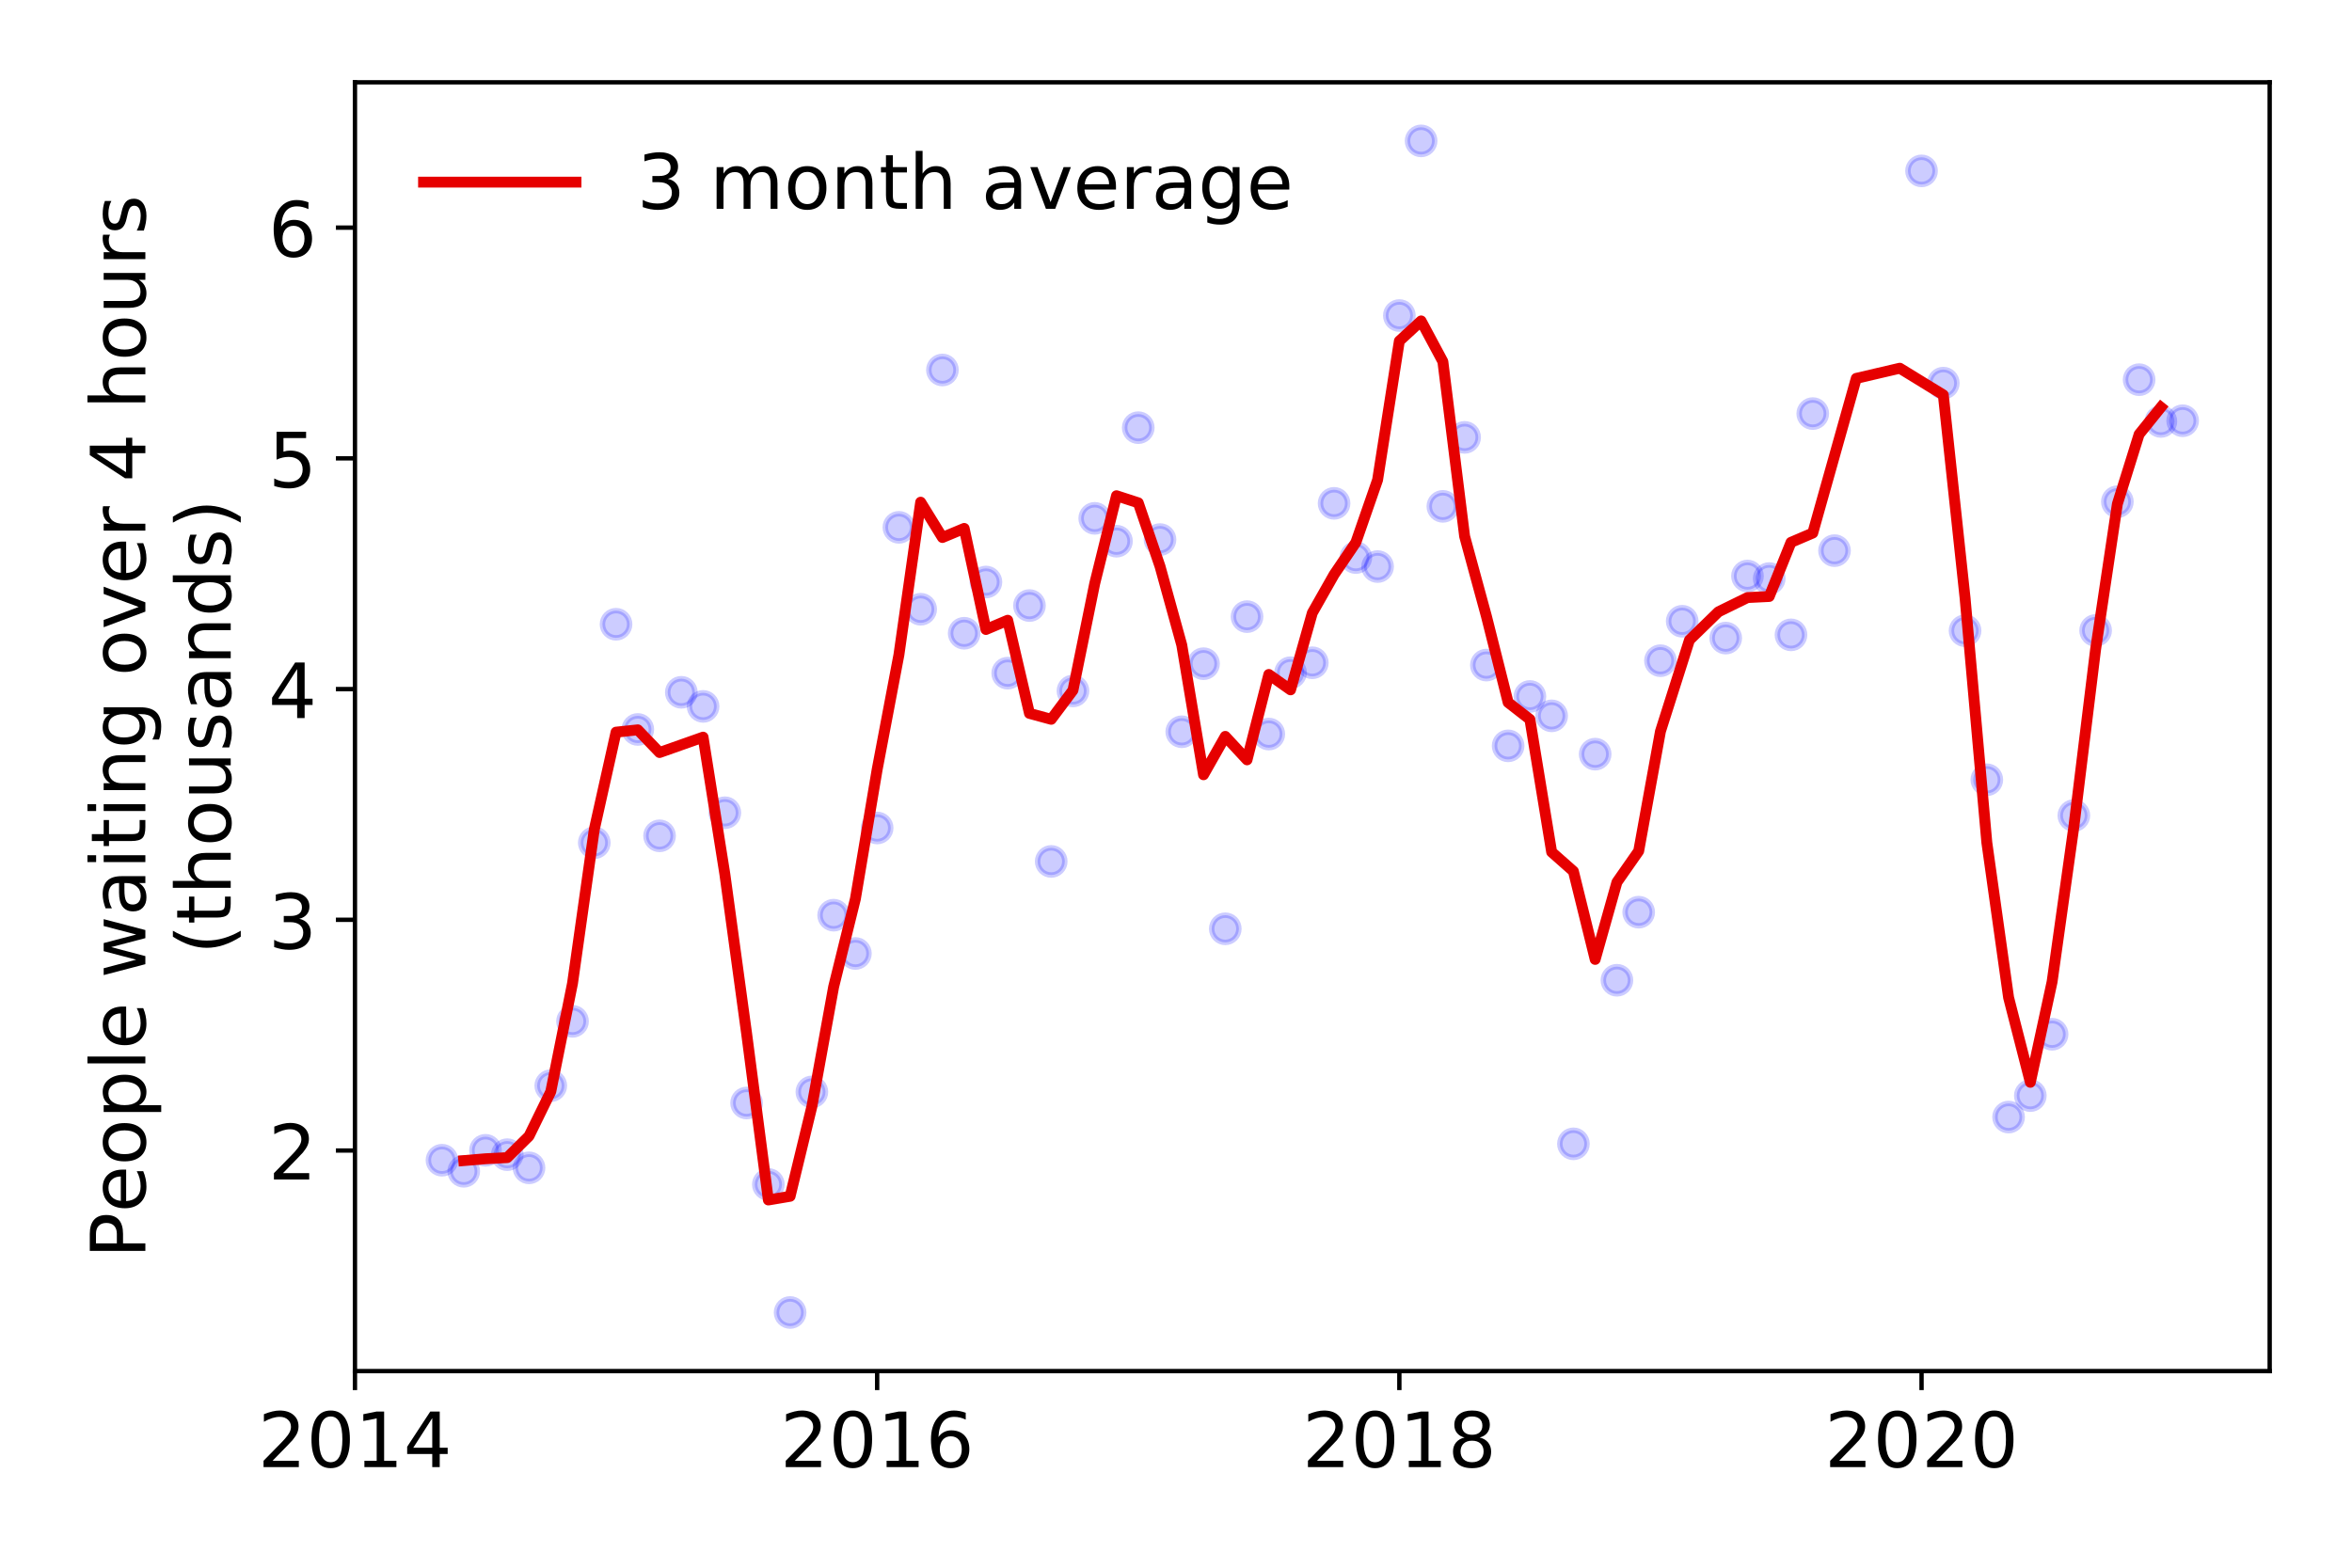 <?xml version="1.0" encoding="utf-8" standalone="no"?>
<!DOCTYPE svg PUBLIC "-//W3C//DTD SVG 1.1//EN"
  "http://www.w3.org/Graphics/SVG/1.1/DTD/svg11.dtd">
<!-- Created with matplotlib (https://matplotlib.org/) -->
<svg height="288pt" version="1.1" viewBox="0 0 432 288" width="432pt" xmlns="http://www.w3.org/2000/svg" xmlns:xlink="http://www.w3.org/1999/xlink">
 <defs>
  <style type="text/css">
*{stroke-linecap:butt;stroke-linejoin:round;}
  </style>
 </defs>
 <g id="figure_1">
  <g id="patch_1">
   <path d="M 0 288 
L 432 288 
L 432 0 
L 0 0 
z
" style="fill:#ffffff;"/>
  </g>
  <g id="axes_1">
   <g id="patch_2">
    <path d="M 65.195 251.88 
L 416.88 251.88 
L 416.88 15.12 
L 65.195 15.12 
z
" style="fill:#ffffff;"/>
   </g>
   <g id="matplotlib.axis_1">
    <g id="xtick_1">
     <g id="line2d_1">
      <defs>
       <path d="M 0 0 
L 0 3.5 
" id="m912a0c1858" style="stroke:#000000;stroke-width:0.8;"/>
      </defs>
      <g>
       <use style="stroke:#000000;stroke-width:0.8;" x="65.195" xlink:href="#m912a0c1858" y="251.88"/>
      </g>
     </g>
     <g id="text_1">
      <!-- 2014 -->
      <defs>
       <path d="M 19.188 8.297 
L 53.609 8.297 
L 53.609 0 
L 7.328 0 
L 7.328 8.297 
Q 12.938 14.109 22.625 23.891 
Q 32.328 33.688 34.812 36.531 
Q 39.547 41.844 41.422 45.531 
Q 43.312 49.219 43.312 52.781 
Q 43.312 58.594 39.234 62.25 
Q 35.156 65.922 28.609 65.922 
Q 23.969 65.922 18.812 64.312 
Q 13.672 62.703 7.812 59.422 
L 7.812 69.391 
Q 13.766 71.781 18.938 73 
Q 24.125 74.219 28.422 74.219 
Q 39.75 74.219 46.484 68.547 
Q 53.219 62.891 53.219 53.422 
Q 53.219 48.922 51.531 44.891 
Q 49.859 40.875 45.406 35.406 
Q 44.188 33.984 37.641 27.219 
Q 31.109 20.453 19.188 8.297 
z
" id="DejaVuSans-50"/>
       <path d="M 31.781 66.406 
Q 24.172 66.406 20.328 58.906 
Q 16.5 51.422 16.5 36.375 
Q 16.5 21.391 20.328 13.891 
Q 24.172 6.391 31.781 6.391 
Q 39.453 6.391 43.281 13.891 
Q 47.125 21.391 47.125 36.375 
Q 47.125 51.422 43.281 58.906 
Q 39.453 66.406 31.781 66.406 
z
M 31.781 74.219 
Q 44.047 74.219 50.516 64.516 
Q 56.984 54.828 56.984 36.375 
Q 56.984 17.969 50.516 8.266 
Q 44.047 -1.422 31.781 -1.422 
Q 19.531 -1.422 13.062 8.266 
Q 6.594 17.969 6.594 36.375 
Q 6.594 54.828 13.062 64.516 
Q 19.531 74.219 31.781 74.219 
z
" id="DejaVuSans-48"/>
       <path d="M 12.406 8.297 
L 28.516 8.297 
L 28.516 63.922 
L 10.984 60.406 
L 10.984 69.391 
L 28.422 72.906 
L 38.281 72.906 
L 38.281 8.297 
L 54.391 8.297 
L 54.391 0 
L 12.406 0 
z
" id="DejaVuSans-49"/>
       <path d="M 37.797 64.312 
L 12.891 25.391 
L 37.797 25.391 
z
M 35.203 72.906 
L 47.609 72.906 
L 47.609 25.391 
L 58.016 25.391 
L 58.016 17.188 
L 47.609 17.188 
L 47.609 0 
L 37.797 0 
L 37.797 17.188 
L 4.891 17.188 
L 4.891 26.703 
z
" id="DejaVuSans-52"/>
      </defs>
      <g transform="translate(47.38 269.518)scale(0.14 -0.14)">
       <use xlink:href="#DejaVuSans-50"/>
       <use x="63.623" xlink:href="#DejaVuSans-48"/>
       <use x="127.246" xlink:href="#DejaVuSans-49"/>
       <use x="190.869" xlink:href="#DejaVuSans-52"/>
      </g>
     </g>
    </g>
    <g id="xtick_2">
     <g id="line2d_2">
      <g>
       <use style="stroke:#000000;stroke-width:0.8;" x="161.109" xlink:href="#m912a0c1858" y="251.88"/>
      </g>
     </g>
     <g id="text_2">
      <!-- 2016 -->
      <defs>
       <path d="M 33.016 40.375 
Q 26.375 40.375 22.484 35.828 
Q 18.609 31.297 18.609 23.391 
Q 18.609 15.531 22.484 10.953 
Q 26.375 6.391 33.016 6.391 
Q 39.656 6.391 43.531 10.953 
Q 47.406 15.531 47.406 23.391 
Q 47.406 31.297 43.531 35.828 
Q 39.656 40.375 33.016 40.375 
z
M 52.594 71.297 
L 52.594 62.312 
Q 48.875 64.062 45.094 64.984 
Q 41.312 65.922 37.594 65.922 
Q 27.828 65.922 22.672 59.328 
Q 17.531 52.734 16.797 39.406 
Q 19.672 43.656 24.016 45.922 
Q 28.375 48.188 33.594 48.188 
Q 44.578 48.188 50.953 41.516 
Q 57.328 34.859 57.328 23.391 
Q 57.328 12.156 50.688 5.359 
Q 44.047 -1.422 33.016 -1.422 
Q 20.359 -1.422 13.672 8.266 
Q 6.984 17.969 6.984 36.375 
Q 6.984 53.656 15.188 63.938 
Q 23.391 74.219 37.203 74.219 
Q 40.922 74.219 44.703 73.484 
Q 48.484 72.75 52.594 71.297 
z
" id="DejaVuSans-54"/>
      </defs>
      <g transform="translate(143.294 269.518)scale(0.14 -0.14)">
       <use xlink:href="#DejaVuSans-50"/>
       <use x="63.623" xlink:href="#DejaVuSans-48"/>
       <use x="127.246" xlink:href="#DejaVuSans-49"/>
       <use x="190.869" xlink:href="#DejaVuSans-54"/>
      </g>
     </g>
    </g>
    <g id="xtick_3">
     <g id="line2d_3">
      <g>
       <use style="stroke:#000000;stroke-width:0.8;" x="257.023" xlink:href="#m912a0c1858" y="251.88"/>
      </g>
     </g>
     <g id="text_3">
      <!-- 2018 -->
      <defs>
       <path d="M 31.781 34.625 
Q 24.75 34.625 20.719 30.859 
Q 16.703 27.094 16.703 20.516 
Q 16.703 13.922 20.719 10.156 
Q 24.75 6.391 31.781 6.391 
Q 38.812 6.391 42.859 10.172 
Q 46.922 13.969 46.922 20.516 
Q 46.922 27.094 42.891 30.859 
Q 38.875 34.625 31.781 34.625 
z
M 21.922 38.812 
Q 15.578 40.375 12.031 44.719 
Q 8.5 49.078 8.5 55.328 
Q 8.5 64.062 14.719 69.141 
Q 20.953 74.219 31.781 74.219 
Q 42.672 74.219 48.875 69.141 
Q 55.078 64.062 55.078 55.328 
Q 55.078 49.078 51.531 44.719 
Q 48 40.375 41.703 38.812 
Q 48.828 37.156 52.797 32.312 
Q 56.781 27.484 56.781 20.516 
Q 56.781 9.906 50.312 4.234 
Q 43.844 -1.422 31.781 -1.422 
Q 19.734 -1.422 13.25 4.234 
Q 6.781 9.906 6.781 20.516 
Q 6.781 27.484 10.781 32.312 
Q 14.797 37.156 21.922 38.812 
z
M 18.312 54.391 
Q 18.312 48.734 21.844 45.562 
Q 25.391 42.391 31.781 42.391 
Q 38.141 42.391 41.719 45.562 
Q 45.312 48.734 45.312 54.391 
Q 45.312 60.062 41.719 63.234 
Q 38.141 66.406 31.781 66.406 
Q 25.391 66.406 21.844 63.234 
Q 18.312 60.062 18.312 54.391 
z
" id="DejaVuSans-56"/>
      </defs>
      <g transform="translate(239.208 269.518)scale(0.14 -0.14)">
       <use xlink:href="#DejaVuSans-50"/>
       <use x="63.623" xlink:href="#DejaVuSans-48"/>
       <use x="127.246" xlink:href="#DejaVuSans-49"/>
       <use x="190.869" xlink:href="#DejaVuSans-56"/>
      </g>
     </g>
    </g>
    <g id="xtick_4">
     <g id="line2d_4">
      <g>
       <use style="stroke:#000000;stroke-width:0.8;" x="352.937" xlink:href="#m912a0c1858" y="251.88"/>
      </g>
     </g>
     <g id="text_4">
      <!-- 2020 -->
      <g transform="translate(335.122 269.518)scale(0.14 -0.14)">
       <use xlink:href="#DejaVuSans-50"/>
       <use x="63.623" xlink:href="#DejaVuSans-48"/>
       <use x="127.246" xlink:href="#DejaVuSans-50"/>
       <use x="190.869" xlink:href="#DejaVuSans-48"/>
      </g>
     </g>
    </g>
   </g>
   <g id="matplotlib.axis_2">
    <g id="ytick_1">
     <g id="line2d_5">
      <defs>
       <path d="M 0 0 
L -3.5 0 
" id="m6c4b9237a9" style="stroke:#000000;stroke-width:0.8;"/>
      </defs>
      <g>
       <use style="stroke:#000000;stroke-width:0.8;" x="65.195" xlink:href="#m6c4b9237a9" y="211.363"/>
      </g>
     </g>
     <g id="text_5">
      <!-- 2 -->
      <g transform="translate(49.288 216.682)scale(0.14 -0.14)">
       <use xlink:href="#DejaVuSans-50"/>
      </g>
     </g>
    </g>
    <g id="ytick_2">
     <g id="line2d_6">
      <g>
       <use style="stroke:#000000;stroke-width:0.8;" x="65.195" xlink:href="#m6c4b9237a9" y="168.977"/>
      </g>
     </g>
     <g id="text_6">
      <!-- 3 -->
      <defs>
       <path d="M 40.578 39.312 
Q 47.656 37.797 51.625 33 
Q 55.609 28.219 55.609 21.188 
Q 55.609 10.406 48.188 4.484 
Q 40.766 -1.422 27.094 -1.422 
Q 22.516 -1.422 17.656 -0.516 
Q 12.797 0.391 7.625 2.203 
L 7.625 11.719 
Q 11.719 9.328 16.594 8.109 
Q 21.484 6.891 26.812 6.891 
Q 36.078 6.891 40.938 10.547 
Q 45.797 14.203 45.797 21.188 
Q 45.797 27.641 41.281 31.266 
Q 36.766 34.906 28.719 34.906 
L 20.219 34.906 
L 20.219 43.016 
L 29.109 43.016 
Q 36.375 43.016 40.234 45.922 
Q 44.094 48.828 44.094 54.297 
Q 44.094 59.906 40.109 62.906 
Q 36.141 65.922 28.719 65.922 
Q 24.656 65.922 20.016 65.031 
Q 15.375 64.156 9.812 62.312 
L 9.812 71.094 
Q 15.438 72.656 20.344 73.438 
Q 25.25 74.219 29.594 74.219 
Q 40.828 74.219 47.359 69.109 
Q 53.906 64.016 53.906 55.328 
Q 53.906 49.266 50.438 45.094 
Q 46.969 40.922 40.578 39.312 
z
" id="DejaVuSans-51"/>
      </defs>
      <g transform="translate(49.288 174.296)scale(0.14 -0.14)">
       <use xlink:href="#DejaVuSans-51"/>
      </g>
     </g>
    </g>
    <g id="ytick_3">
     <g id="line2d_7">
      <g>
       <use style="stroke:#000000;stroke-width:0.8;" x="65.195" xlink:href="#m6c4b9237a9" y="126.591"/>
      </g>
     </g>
     <g id="text_7">
      <!-- 4 -->
      <g transform="translate(49.288 131.91)scale(0.14 -0.14)">
       <use xlink:href="#DejaVuSans-52"/>
      </g>
     </g>
    </g>
    <g id="ytick_4">
     <g id="line2d_8">
      <g>
       <use style="stroke:#000000;stroke-width:0.8;" x="65.195" xlink:href="#m6c4b9237a9" y="84.205"/>
      </g>
     </g>
     <g id="text_8">
      <!-- 5 -->
      <defs>
       <path d="M 10.797 72.906 
L 49.516 72.906 
L 49.516 64.594 
L 19.828 64.594 
L 19.828 46.734 
Q 21.969 47.469 24.109 47.828 
Q 26.266 48.188 28.422 48.188 
Q 40.625 48.188 47.75 41.5 
Q 54.891 34.812 54.891 23.391 
Q 54.891 11.625 47.562 5.094 
Q 40.234 -1.422 26.906 -1.422 
Q 22.312 -1.422 17.547 -0.641 
Q 12.797 0.141 7.719 1.703 
L 7.719 11.625 
Q 12.109 9.234 16.797 8.062 
Q 21.484 6.891 26.703 6.891 
Q 35.156 6.891 40.078 11.328 
Q 45.016 15.766 45.016 23.391 
Q 45.016 31 40.078 35.438 
Q 35.156 39.891 26.703 39.891 
Q 22.75 39.891 18.812 39.016 
Q 14.891 38.141 10.797 36.281 
z
" id="DejaVuSans-53"/>
      </defs>
      <g transform="translate(49.288 89.524)scale(0.14 -0.14)">
       <use xlink:href="#DejaVuSans-53"/>
      </g>
     </g>
    </g>
    <g id="ytick_5">
     <g id="line2d_9">
      <g>
       <use style="stroke:#000000;stroke-width:0.8;" x="65.195" xlink:href="#m6c4b9237a9" y="41.819"/>
      </g>
     </g>
     <g id="text_9">
      <!-- 6 -->
      <g transform="translate(49.288 47.138)scale(0.14 -0.14)">
       <use xlink:href="#DejaVuSans-54"/>
      </g>
     </g>
    </g>
    <g id="text_10">
     <!-- People waiting over 4 hours -->
     <defs>
      <path d="M 19.672 64.797 
L 19.672 37.406 
L 32.078 37.406 
Q 38.969 37.406 42.719 40.969 
Q 46.484 44.531 46.484 51.125 
Q 46.484 57.672 42.719 61.234 
Q 38.969 64.797 32.078 64.797 
z
M 9.812 72.906 
L 32.078 72.906 
Q 44.344 72.906 50.609 67.359 
Q 56.891 61.812 56.891 51.125 
Q 56.891 40.328 50.609 34.812 
Q 44.344 29.297 32.078 29.297 
L 19.672 29.297 
L 19.672 0 
L 9.812 0 
z
" id="DejaVuSans-80"/>
      <path d="M 56.203 29.594 
L 56.203 25.203 
L 14.891 25.203 
Q 15.484 15.922 20.484 11.062 
Q 25.484 6.203 34.422 6.203 
Q 39.594 6.203 44.453 7.469 
Q 49.312 8.734 54.109 11.281 
L 54.109 2.781 
Q 49.266 0.734 44.188 -0.344 
Q 39.109 -1.422 33.891 -1.422 
Q 20.797 -1.422 13.156 6.188 
Q 5.516 13.812 5.516 26.812 
Q 5.516 40.234 12.766 48.109 
Q 20.016 56 32.328 56 
Q 43.359 56 49.781 48.891 
Q 56.203 41.797 56.203 29.594 
z
M 47.219 32.234 
Q 47.125 39.594 43.094 43.984 
Q 39.062 48.391 32.422 48.391 
Q 24.906 48.391 20.391 44.141 
Q 15.875 39.891 15.188 32.172 
z
" id="DejaVuSans-101"/>
      <path d="M 30.609 48.391 
Q 23.391 48.391 19.188 42.75 
Q 14.984 37.109 14.984 27.297 
Q 14.984 17.484 19.156 11.844 
Q 23.344 6.203 30.609 6.203 
Q 37.797 6.203 41.984 11.859 
Q 46.188 17.531 46.188 27.297 
Q 46.188 37.016 41.984 42.703 
Q 37.797 48.391 30.609 48.391 
z
M 30.609 56 
Q 42.328 56 49.016 48.375 
Q 55.719 40.766 55.719 27.297 
Q 55.719 13.875 49.016 6.219 
Q 42.328 -1.422 30.609 -1.422 
Q 18.844 -1.422 12.172 6.219 
Q 5.516 13.875 5.516 27.297 
Q 5.516 40.766 12.172 48.375 
Q 18.844 56 30.609 56 
z
" id="DejaVuSans-111"/>
      <path d="M 18.109 8.203 
L 18.109 -20.797 
L 9.078 -20.797 
L 9.078 54.688 
L 18.109 54.688 
L 18.109 46.391 
Q 20.953 51.266 25.266 53.625 
Q 29.594 56 35.594 56 
Q 45.562 56 51.781 48.094 
Q 58.016 40.188 58.016 27.297 
Q 58.016 14.406 51.781 6.484 
Q 45.562 -1.422 35.594 -1.422 
Q 29.594 -1.422 25.266 0.953 
Q 20.953 3.328 18.109 8.203 
z
M 48.688 27.297 
Q 48.688 37.203 44.609 42.844 
Q 40.531 48.484 33.406 48.484 
Q 26.266 48.484 22.188 42.844 
Q 18.109 37.203 18.109 27.297 
Q 18.109 17.391 22.188 11.75 
Q 26.266 6.109 33.406 6.109 
Q 40.531 6.109 44.609 11.75 
Q 48.688 17.391 48.688 27.297 
z
" id="DejaVuSans-112"/>
      <path d="M 9.422 75.984 
L 18.406 75.984 
L 18.406 0 
L 9.422 0 
z
" id="DejaVuSans-108"/>
      <path id="DejaVuSans-32"/>
      <path d="M 4.203 54.688 
L 13.188 54.688 
L 24.422 12.016 
L 35.594 54.688 
L 46.188 54.688 
L 57.422 12.016 
L 68.609 54.688 
L 77.594 54.688 
L 63.281 0 
L 52.688 0 
L 40.922 44.828 
L 29.109 0 
L 18.5 0 
z
" id="DejaVuSans-119"/>
      <path d="M 34.281 27.484 
Q 23.391 27.484 19.188 25 
Q 14.984 22.516 14.984 16.5 
Q 14.984 11.719 18.141 8.906 
Q 21.297 6.109 26.703 6.109 
Q 34.188 6.109 38.703 11.406 
Q 43.219 16.703 43.219 25.484 
L 43.219 27.484 
z
M 52.203 31.203 
L 52.203 0 
L 43.219 0 
L 43.219 8.297 
Q 40.141 3.328 35.547 0.953 
Q 30.953 -1.422 24.312 -1.422 
Q 15.922 -1.422 10.953 3.297 
Q 6 8.016 6 15.922 
Q 6 25.141 12.172 29.828 
Q 18.359 34.516 30.609 34.516 
L 43.219 34.516 
L 43.219 35.406 
Q 43.219 41.609 39.141 45 
Q 35.062 48.391 27.688 48.391 
Q 23 48.391 18.547 47.266 
Q 14.109 46.141 10.016 43.891 
L 10.016 52.203 
Q 14.938 54.109 19.578 55.047 
Q 24.219 56 28.609 56 
Q 40.484 56 46.344 49.844 
Q 52.203 43.703 52.203 31.203 
z
" id="DejaVuSans-97"/>
      <path d="M 9.422 54.688 
L 18.406 54.688 
L 18.406 0 
L 9.422 0 
z
M 9.422 75.984 
L 18.406 75.984 
L 18.406 64.594 
L 9.422 64.594 
z
" id="DejaVuSans-105"/>
      <path d="M 18.312 70.219 
L 18.312 54.688 
L 36.812 54.688 
L 36.812 47.703 
L 18.312 47.703 
L 18.312 18.016 
Q 18.312 11.328 20.141 9.422 
Q 21.969 7.516 27.594 7.516 
L 36.812 7.516 
L 36.812 0 
L 27.594 0 
Q 17.188 0 13.234 3.875 
Q 9.281 7.766 9.281 18.016 
L 9.281 47.703 
L 2.688 47.703 
L 2.688 54.688 
L 9.281 54.688 
L 9.281 70.219 
z
" id="DejaVuSans-116"/>
      <path d="M 54.891 33.016 
L 54.891 0 
L 45.906 0 
L 45.906 32.719 
Q 45.906 40.484 42.875 44.328 
Q 39.844 48.188 33.797 48.188 
Q 26.516 48.188 22.312 43.547 
Q 18.109 38.922 18.109 30.906 
L 18.109 0 
L 9.078 0 
L 9.078 54.688 
L 18.109 54.688 
L 18.109 46.188 
Q 21.344 51.125 25.703 53.562 
Q 30.078 56 35.797 56 
Q 45.219 56 50.047 50.172 
Q 54.891 44.344 54.891 33.016 
z
" id="DejaVuSans-110"/>
      <path d="M 45.406 27.984 
Q 45.406 37.75 41.375 43.109 
Q 37.359 48.484 30.078 48.484 
Q 22.859 48.484 18.828 43.109 
Q 14.797 37.75 14.797 27.984 
Q 14.797 18.266 18.828 12.891 
Q 22.859 7.516 30.078 7.516 
Q 37.359 7.516 41.375 12.891 
Q 45.406 18.266 45.406 27.984 
z
M 54.391 6.781 
Q 54.391 -7.172 48.188 -13.984 
Q 42 -20.797 29.203 -20.797 
Q 24.469 -20.797 20.266 -20.094 
Q 16.062 -19.391 12.109 -17.922 
L 12.109 -9.188 
Q 16.062 -11.328 19.922 -12.344 
Q 23.781 -13.375 27.781 -13.375 
Q 36.625 -13.375 41.016 -8.766 
Q 45.406 -4.156 45.406 5.172 
L 45.406 9.625 
Q 42.625 4.781 38.281 2.391 
Q 33.938 0 27.875 0 
Q 17.828 0 11.672 7.656 
Q 5.516 15.328 5.516 27.984 
Q 5.516 40.672 11.672 48.328 
Q 17.828 56 27.875 56 
Q 33.938 56 38.281 53.609 
Q 42.625 51.219 45.406 46.391 
L 45.406 54.688 
L 54.391 54.688 
z
" id="DejaVuSans-103"/>
      <path d="M 2.984 54.688 
L 12.5 54.688 
L 29.594 8.797 
L 46.688 54.688 
L 56.203 54.688 
L 35.688 0 
L 23.484 0 
z
" id="DejaVuSans-118"/>
      <path d="M 41.109 46.297 
Q 39.594 47.172 37.812 47.578 
Q 36.031 48 33.891 48 
Q 26.266 48 22.188 43.047 
Q 18.109 38.094 18.109 28.812 
L 18.109 0 
L 9.078 0 
L 9.078 54.688 
L 18.109 54.688 
L 18.109 46.188 
Q 20.953 51.172 25.484 53.578 
Q 30.031 56 36.531 56 
Q 37.453 56 38.578 55.875 
Q 39.703 55.766 41.062 55.516 
z
" id="DejaVuSans-114"/>
      <path d="M 54.891 33.016 
L 54.891 0 
L 45.906 0 
L 45.906 32.719 
Q 45.906 40.484 42.875 44.328 
Q 39.844 48.188 33.797 48.188 
Q 26.516 48.188 22.312 43.547 
Q 18.109 38.922 18.109 30.906 
L 18.109 0 
L 9.078 0 
L 9.078 75.984 
L 18.109 75.984 
L 18.109 46.188 
Q 21.344 51.125 25.703 53.562 
Q 30.078 56 35.797 56 
Q 45.219 56 50.047 50.172 
Q 54.891 44.344 54.891 33.016 
z
" id="DejaVuSans-104"/>
      <path d="M 8.5 21.578 
L 8.5 54.688 
L 17.484 54.688 
L 17.484 21.922 
Q 17.484 14.156 20.5 10.266 
Q 23.531 6.391 29.594 6.391 
Q 36.859 6.391 41.078 11.031 
Q 45.312 15.672 45.312 23.688 
L 45.312 54.688 
L 54.297 54.688 
L 54.297 0 
L 45.312 0 
L 45.312 8.406 
Q 42.047 3.422 37.719 1 
Q 33.406 -1.422 27.688 -1.422 
Q 18.266 -1.422 13.375 4.438 
Q 8.5 10.297 8.5 21.578 
z
M 31.109 56 
z
" id="DejaVuSans-117"/>
      <path d="M 44.281 53.078 
L 44.281 44.578 
Q 40.484 46.531 36.375 47.5 
Q 32.281 48.484 27.875 48.484 
Q 21.188 48.484 17.844 46.438 
Q 14.5 44.391 14.5 40.281 
Q 14.5 37.156 16.891 35.375 
Q 19.281 33.594 26.516 31.984 
L 29.594 31.297 
Q 39.156 29.25 43.188 25.516 
Q 47.219 21.781 47.219 15.094 
Q 47.219 7.469 41.188 3.016 
Q 35.156 -1.422 24.609 -1.422 
Q 20.219 -1.422 15.453 -0.562 
Q 10.688 0.297 5.422 2 
L 5.422 11.281 
Q 10.406 8.688 15.234 7.391 
Q 20.062 6.109 24.812 6.109 
Q 31.156 6.109 34.562 8.281 
Q 37.984 10.453 37.984 14.406 
Q 37.984 18.062 35.516 20.016 
Q 33.062 21.969 24.703 23.781 
L 21.578 24.516 
Q 13.234 26.266 9.516 29.906 
Q 5.812 33.547 5.812 39.891 
Q 5.812 47.609 11.281 51.797 
Q 16.75 56 26.812 56 
Q 31.781 56 36.172 55.266 
Q 40.578 54.547 44.281 53.078 
z
" id="DejaVuSans-115"/>
     </defs>
     <g transform="translate(26.699 231.175)rotate(-90)scale(0.14 -0.14)">
      <use xlink:href="#DejaVuSans-80"/>
      <use x="60.256" xlink:href="#DejaVuSans-101"/>
      <use x="121.779" xlink:href="#DejaVuSans-111"/>
      <use x="182.961" xlink:href="#DejaVuSans-112"/>
      <use x="246.438" xlink:href="#DejaVuSans-108"/>
      <use x="274.221" xlink:href="#DejaVuSans-101"/>
      <use x="335.744" xlink:href="#DejaVuSans-32"/>
      <use x="367.531" xlink:href="#DejaVuSans-119"/>
      <use x="449.318" xlink:href="#DejaVuSans-97"/>
      <use x="510.598" xlink:href="#DejaVuSans-105"/>
      <use x="538.381" xlink:href="#DejaVuSans-116"/>
      <use x="577.59" xlink:href="#DejaVuSans-105"/>
      <use x="605.373" xlink:href="#DejaVuSans-110"/>
      <use x="668.752" xlink:href="#DejaVuSans-103"/>
      <use x="732.229" xlink:href="#DejaVuSans-32"/>
      <use x="764.016" xlink:href="#DejaVuSans-111"/>
      <use x="825.197" xlink:href="#DejaVuSans-118"/>
      <use x="884.377" xlink:href="#DejaVuSans-101"/>
      <use x="945.9" xlink:href="#DejaVuSans-114"/>
      <use x="987.014" xlink:href="#DejaVuSans-32"/>
      <use x="1018.801" xlink:href="#DejaVuSans-52"/>
      <use x="1082.424" xlink:href="#DejaVuSans-32"/>
      <use x="1114.211" xlink:href="#DejaVuSans-104"/>
      <use x="1177.59" xlink:href="#DejaVuSans-111"/>
      <use x="1238.771" xlink:href="#DejaVuSans-117"/>
      <use x="1302.15" xlink:href="#DejaVuSans-114"/>
      <use x="1343.264" xlink:href="#DejaVuSans-115"/>
     </g>
     <!-- (thousands) -->
     <defs>
      <path d="M 31 75.875 
Q 24.469 64.656 21.281 53.656 
Q 18.109 42.672 18.109 31.391 
Q 18.109 20.125 21.312 9.062 
Q 24.516 -2 31 -13.188 
L 23.188 -13.188 
Q 15.875 -1.703 12.234 9.375 
Q 8.594 20.453 8.594 31.391 
Q 8.594 42.281 12.203 53.312 
Q 15.828 64.359 23.188 75.875 
z
" id="DejaVuSans-40"/>
      <path d="M 45.406 46.391 
L 45.406 75.984 
L 54.391 75.984 
L 54.391 0 
L 45.406 0 
L 45.406 8.203 
Q 42.578 3.328 38.25 0.953 
Q 33.938 -1.422 27.875 -1.422 
Q 17.969 -1.422 11.734 6.484 
Q 5.516 14.406 5.516 27.297 
Q 5.516 40.188 11.734 48.094 
Q 17.969 56 27.875 56 
Q 33.938 56 38.25 53.625 
Q 42.578 51.266 45.406 46.391 
z
M 14.797 27.297 
Q 14.797 17.391 18.875 11.75 
Q 22.953 6.109 30.078 6.109 
Q 37.203 6.109 41.297 11.75 
Q 45.406 17.391 45.406 27.297 
Q 45.406 37.203 41.297 42.844 
Q 37.203 48.484 30.078 48.484 
Q 22.953 48.484 18.875 42.844 
Q 14.797 37.203 14.797 27.297 
z
" id="DejaVuSans-100"/>
      <path d="M 8.016 75.875 
L 15.828 75.875 
Q 23.141 64.359 26.781 53.312 
Q 30.422 42.281 30.422 31.391 
Q 30.422 20.453 26.781 9.375 
Q 23.141 -1.703 15.828 -13.188 
L 8.016 -13.188 
Q 14.5 -2 17.703 9.062 
Q 20.906 20.125 20.906 31.391 
Q 20.906 42.672 17.703 53.656 
Q 14.5 64.656 8.016 75.875 
z
" id="DejaVuSans-41"/>
     </defs>
     <g transform="translate(42.376 175.325)rotate(-90)scale(0.14 -0.14)">
      <use xlink:href="#DejaVuSans-40"/>
      <use x="39.014" xlink:href="#DejaVuSans-116"/>
      <use x="78.223" xlink:href="#DejaVuSans-104"/>
      <use x="141.602" xlink:href="#DejaVuSans-111"/>
      <use x="202.783" xlink:href="#DejaVuSans-117"/>
      <use x="266.162" xlink:href="#DejaVuSans-115"/>
      <use x="318.262" xlink:href="#DejaVuSans-97"/>
      <use x="379.541" xlink:href="#DejaVuSans-110"/>
      <use x="442.92" xlink:href="#DejaVuSans-100"/>
      <use x="506.396" xlink:href="#DejaVuSans-115"/>
      <use x="558.496" xlink:href="#DejaVuSans-41"/>
     </g>
    </g>
   </g>
   <g id="line2d_10">
    <defs>
     <path d="M 0 2.5 
C 0.663 2.5 1.299 2.237 1.768 1.768 
C 2.237 1.299 2.5 0.663 2.5 0 
C 2.5 -0.663 2.237 -1.299 1.768 -1.768 
C 1.299 -2.237 0.663 -2.5 0 -2.5 
C -0.663 -2.5 -1.299 -2.237 -1.768 -1.768 
C -2.237 -1.299 -2.5 -0.663 -2.5 0 
C -2.5 0.663 -2.237 1.299 -1.768 1.768 
C -1.299 2.237 -0.663 2.5 0 2.5 
z
" id="mcf42c9ee7b" style="stroke:#0000ff;stroke-opacity:0.2;"/>
    </defs>
    <g clip-path="url(#pba0746f81e)">
     <use style="fill:#0000ff;fill-opacity:0.2;stroke:#0000ff;stroke-opacity:0.2;" x="400.894" xlink:href="#mcf42c9ee7b" y="77.296"/>
     <use style="fill:#0000ff;fill-opacity:0.2;stroke:#0000ff;stroke-opacity:0.2;" x="396.898" xlink:href="#mcf42c9ee7b" y="77.423"/>
     <use style="fill:#0000ff;fill-opacity:0.2;stroke:#0000ff;stroke-opacity:0.2;" x="392.901" xlink:href="#mcf42c9ee7b" y="69.751"/>
     <use style="fill:#0000ff;fill-opacity:0.2;stroke:#0000ff;stroke-opacity:0.2;" x="388.905" xlink:href="#mcf42c9ee7b" y="92.174"/>
     <use style="fill:#0000ff;fill-opacity:0.2;stroke:#0000ff;stroke-opacity:0.2;" x="384.909" xlink:href="#mcf42c9ee7b" y="115.825"/>
     <use style="fill:#0000ff;fill-opacity:0.2;stroke:#0000ff;stroke-opacity:0.2;" x="380.912" xlink:href="#mcf42c9ee7b" y="149.819"/>
     <use style="fill:#0000ff;fill-opacity:0.2;stroke:#0000ff;stroke-opacity:0.2;" x="376.916" xlink:href="#mcf42c9ee7b" y="190.001"/>
     <use style="fill:#0000ff;fill-opacity:0.2;stroke:#0000ff;stroke-opacity:0.2;" x="372.919" xlink:href="#mcf42c9ee7b" y="201.275"/>
     <use style="fill:#0000ff;fill-opacity:0.2;stroke:#0000ff;stroke-opacity:0.2;" x="368.923" xlink:href="#mcf42c9ee7b" y="205.217"/>
     <use style="fill:#0000ff;fill-opacity:0.2;stroke:#0000ff;stroke-opacity:0.2;" x="364.927" xlink:href="#mcf42c9ee7b" y="143.249"/>
     <use style="fill:#0000ff;fill-opacity:0.2;stroke:#0000ff;stroke-opacity:0.2;" x="360.93" xlink:href="#mcf42c9ee7b" y="115.867"/>
     <use style="fill:#0000ff;fill-opacity:0.2;stroke:#0000ff;stroke-opacity:0.2;" x="356.934" xlink:href="#mcf42c9ee7b" y="70.387"/>
     <use style="fill:#0000ff;fill-opacity:0.2;stroke:#0000ff;stroke-opacity:0.2;" x="352.937" xlink:href="#mcf42c9ee7b" y="31.392"/>
     <use style="fill:#0000ff;fill-opacity:0.2;stroke:#0000ff;stroke-opacity:0.2;" x="336.952" xlink:href="#mcf42c9ee7b" y="101.159"/>
     <use style="fill:#0000ff;fill-opacity:0.2;stroke:#0000ff;stroke-opacity:0.2;" x="332.955" xlink:href="#mcf42c9ee7b" y="75.982"/>
     <use style="fill:#0000ff;fill-opacity:0.2;stroke:#0000ff;stroke-opacity:0.2;" x="328.959" xlink:href="#mcf42c9ee7b" y="116.63"/>
     <use style="fill:#0000ff;fill-opacity:0.2;stroke:#0000ff;stroke-opacity:0.2;" x="324.962" xlink:href="#mcf42c9ee7b" y="106.288"/>
     <use style="fill:#0000ff;fill-opacity:0.2;stroke:#0000ff;stroke-opacity:0.2;" x="320.966" xlink:href="#mcf42c9ee7b" y="105.822"/>
     <use style="fill:#0000ff;fill-opacity:0.2;stroke:#0000ff;stroke-opacity:0.2;" x="316.969" xlink:href="#mcf42c9ee7b" y="117.224"/>
     <use style="fill:#0000ff;fill-opacity:0.2;stroke:#0000ff;stroke-opacity:0.2;" x="308.977" xlink:href="#mcf42c9ee7b" y="114.13"/>
     <use style="fill:#0000ff;fill-opacity:0.2;stroke:#0000ff;stroke-opacity:0.2;" x="304.98" xlink:href="#mcf42c9ee7b" y="121.378"/>
     <use style="fill:#0000ff;fill-opacity:0.2;stroke:#0000ff;stroke-opacity:0.2;" x="300.984" xlink:href="#mcf42c9ee7b" y="167.578"/>
     <use style="fill:#0000ff;fill-opacity:0.2;stroke:#0000ff;stroke-opacity:0.2;" x="296.987" xlink:href="#mcf42c9ee7b" y="180.082"/>
     <use style="fill:#0000ff;fill-opacity:0.2;stroke:#0000ff;stroke-opacity:0.2;" x="292.991" xlink:href="#mcf42c9ee7b" y="138.544"/>
     <use style="fill:#0000ff;fill-opacity:0.2;stroke:#0000ff;stroke-opacity:0.2;" x="288.995" xlink:href="#mcf42c9ee7b" y="210.134"/>
     <use style="fill:#0000ff;fill-opacity:0.2;stroke:#0000ff;stroke-opacity:0.2;" x="284.998" xlink:href="#mcf42c9ee7b" y="131.508"/>
     <use style="fill:#0000ff;fill-opacity:0.2;stroke:#0000ff;stroke-opacity:0.2;" x="281.002" xlink:href="#mcf42c9ee7b" y="127.947"/>
     <use style="fill:#0000ff;fill-opacity:0.2;stroke:#0000ff;stroke-opacity:0.2;" x="277.005" xlink:href="#mcf42c9ee7b" y="137.018"/>
     <use style="fill:#0000ff;fill-opacity:0.2;stroke:#0000ff;stroke-opacity:0.2;" x="273.009" xlink:href="#mcf42c9ee7b" y="122.183"/>
     <use style="fill:#0000ff;fill-opacity:0.2;stroke:#0000ff;stroke-opacity:0.2;" x="269.012" xlink:href="#mcf42c9ee7b" y="80.348"/>
     <use style="fill:#0000ff;fill-opacity:0.2;stroke:#0000ff;stroke-opacity:0.2;" x="265.016" xlink:href="#mcf42c9ee7b" y="93.021"/>
     <use style="fill:#0000ff;fill-opacity:0.2;stroke:#0000ff;stroke-opacity:0.2;" x="261.02" xlink:href="#mcf42c9ee7b" y="25.882"/>
     <use style="fill:#0000ff;fill-opacity:0.2;stroke:#0000ff;stroke-opacity:0.2;" x="257.023" xlink:href="#mcf42c9ee7b" y="57.968"/>
     <use style="fill:#0000ff;fill-opacity:0.2;stroke:#0000ff;stroke-opacity:0.2;" x="253.027" xlink:href="#mcf42c9ee7b" y="104.084"/>
     <use style="fill:#0000ff;fill-opacity:0.2;stroke:#0000ff;stroke-opacity:0.2;" x="249.03" xlink:href="#mcf42c9ee7b" y="102.431"/>
     <use style="fill:#0000ff;fill-opacity:0.2;stroke:#0000ff;stroke-opacity:0.2;" x="245.034" xlink:href="#mcf42c9ee7b" y="92.47"/>
     <use style="fill:#0000ff;fill-opacity:0.2;stroke:#0000ff;stroke-opacity:0.2;" x="241.037" xlink:href="#mcf42c9ee7b" y="121.759"/>
     <use style="fill:#0000ff;fill-opacity:0.2;stroke:#0000ff;stroke-opacity:0.2;" x="237.041" xlink:href="#mcf42c9ee7b" y="123.582"/>
     <use style="fill:#0000ff;fill-opacity:0.2;stroke:#0000ff;stroke-opacity:0.2;" x="233.045" xlink:href="#mcf42c9ee7b" y="134.856"/>
     <use style="fill:#0000ff;fill-opacity:0.2;stroke:#0000ff;stroke-opacity:0.2;" x="229.048" xlink:href="#mcf42c9ee7b" y="113.282"/>
     <use style="fill:#0000ff;fill-opacity:0.2;stroke:#0000ff;stroke-opacity:0.2;" x="225.052" xlink:href="#mcf42c9ee7b" y="170.63"/>
     <use style="fill:#0000ff;fill-opacity:0.2;stroke:#0000ff;stroke-opacity:0.2;" x="221.055" xlink:href="#mcf42c9ee7b" y="121.929"/>
     <use style="fill:#0000ff;fill-opacity:0.2;stroke:#0000ff;stroke-opacity:0.2;" x="217.059" xlink:href="#mcf42c9ee7b" y="134.432"/>
     <use style="fill:#0000ff;fill-opacity:0.2;stroke:#0000ff;stroke-opacity:0.2;" x="213.063" xlink:href="#mcf42c9ee7b" y="99.125"/>
     <use style="fill:#0000ff;fill-opacity:0.2;stroke:#0000ff;stroke-opacity:0.2;" x="209.066" xlink:href="#mcf42c9ee7b" y="78.568"/>
     <use style="fill:#0000ff;fill-opacity:0.2;stroke:#0000ff;stroke-opacity:0.2;" x="205.07" xlink:href="#mcf42c9ee7b" y="99.422"/>
     <use style="fill:#0000ff;fill-opacity:0.2;stroke:#0000ff;stroke-opacity:0.2;" x="201.073" xlink:href="#mcf42c9ee7b" y="95.225"/>
     <use style="fill:#0000ff;fill-opacity:0.2;stroke:#0000ff;stroke-opacity:0.2;" x="197.077" xlink:href="#mcf42c9ee7b" y="126.93"/>
     <use style="fill:#0000ff;fill-opacity:0.2;stroke:#0000ff;stroke-opacity:0.2;" x="193.08" xlink:href="#mcf42c9ee7b" y="158.253"/>
     <use style="fill:#0000ff;fill-opacity:0.2;stroke:#0000ff;stroke-opacity:0.2;" x="189.084" xlink:href="#mcf42c9ee7b" y="111.247"/>
     <use style="fill:#0000ff;fill-opacity:0.2;stroke:#0000ff;stroke-opacity:0.2;" x="185.088" xlink:href="#mcf42c9ee7b" y="123.666"/>
     <use style="fill:#0000ff;fill-opacity:0.2;stroke:#0000ff;stroke-opacity:0.2;" x="181.091" xlink:href="#mcf42c9ee7b" y="106.924"/>
     <use style="fill:#0000ff;fill-opacity:0.2;stroke:#0000ff;stroke-opacity:0.2;" x="177.095" xlink:href="#mcf42c9ee7b" y="116.334"/>
     <use style="fill:#0000ff;fill-opacity:0.2;stroke:#0000ff;stroke-opacity:0.2;" x="173.098" xlink:href="#mcf42c9ee7b" y="67.971"/>
     <use style="fill:#0000ff;fill-opacity:0.2;stroke:#0000ff;stroke-opacity:0.2;" x="169.102" xlink:href="#mcf42c9ee7b" y="111.925"/>
     <use style="fill:#0000ff;fill-opacity:0.2;stroke:#0000ff;stroke-opacity:0.2;" x="165.106" xlink:href="#mcf42c9ee7b" y="96.878"/>
     <use style="fill:#0000ff;fill-opacity:0.2;stroke:#0000ff;stroke-opacity:0.2;" x="161.109" xlink:href="#mcf42c9ee7b" y="152.107"/>
     <use style="fill:#0000ff;fill-opacity:0.2;stroke:#0000ff;stroke-opacity:0.2;" x="157.113" xlink:href="#mcf42c9ee7b" y="175.165"/>
     <use style="fill:#0000ff;fill-opacity:0.2;stroke:#0000ff;stroke-opacity:0.2;" x="153.116" xlink:href="#mcf42c9ee7b" y="168.129"/>
     <use style="fill:#0000ff;fill-opacity:0.2;stroke:#0000ff;stroke-opacity:0.2;" x="149.12" xlink:href="#mcf42c9ee7b" y="200.597"/>
     <use style="fill:#0000ff;fill-opacity:0.2;stroke:#0000ff;stroke-opacity:0.2;" x="145.123" xlink:href="#mcf42c9ee7b" y="241.118"/>
     <use style="fill:#0000ff;fill-opacity:0.2;stroke:#0000ff;stroke-opacity:0.2;" x="141.127" xlink:href="#mcf42c9ee7b" y="217.594"/>
     <use style="fill:#0000ff;fill-opacity:0.2;stroke:#0000ff;stroke-opacity:0.2;" x="137.131" xlink:href="#mcf42c9ee7b" y="202.632"/>
     <use style="fill:#0000ff;fill-opacity:0.2;stroke:#0000ff;stroke-opacity:0.2;" x="133.134" xlink:href="#mcf42c9ee7b" y="149.31"/>
     <use style="fill:#0000ff;fill-opacity:0.2;stroke:#0000ff;stroke-opacity:0.2;" x="129.138" xlink:href="#mcf42c9ee7b" y="129.77"/>
     <use style="fill:#0000ff;fill-opacity:0.2;stroke:#0000ff;stroke-opacity:0.2;" x="125.141" xlink:href="#mcf42c9ee7b" y="127.184"/>
     <use style="fill:#0000ff;fill-opacity:0.2;stroke:#0000ff;stroke-opacity:0.2;" x="121.145" xlink:href="#mcf42c9ee7b" y="153.549"/>
     <use style="fill:#0000ff;fill-opacity:0.2;stroke:#0000ff;stroke-opacity:0.2;" x="117.148" xlink:href="#mcf42c9ee7b" y="134.009"/>
     <use style="fill:#0000ff;fill-opacity:0.2;stroke:#0000ff;stroke-opacity:0.2;" x="113.152" xlink:href="#mcf42c9ee7b" y="114.681"/>
     <use style="fill:#0000ff;fill-opacity:0.2;stroke:#0000ff;stroke-opacity:0.2;" x="109.156" xlink:href="#mcf42c9ee7b" y="154.82"/>
     <use style="fill:#0000ff;fill-opacity:0.2;stroke:#0000ff;stroke-opacity:0.2;" x="105.159" xlink:href="#mcf42c9ee7b" y="187.627"/>
     <use style="fill:#0000ff;fill-opacity:0.2;stroke:#0000ff;stroke-opacity:0.2;" x="101.163" xlink:href="#mcf42c9ee7b" y="199.453"/>
     <use style="fill:#0000ff;fill-opacity:0.2;stroke:#0000ff;stroke-opacity:0.2;" x="97.166" xlink:href="#mcf42c9ee7b" y="214.542"/>
     <use style="fill:#0000ff;fill-opacity:0.2;stroke:#0000ff;stroke-opacity:0.2;" x="93.17" xlink:href="#mcf42c9ee7b" y="212.126"/>
     <use style="fill:#0000ff;fill-opacity:0.2;stroke:#0000ff;stroke-opacity:0.2;" x="89.174" xlink:href="#mcf42c9ee7b" y="211.321"/>
     <use style="fill:#0000ff;fill-opacity:0.2;stroke:#0000ff;stroke-opacity:0.2;" x="85.177" xlink:href="#mcf42c9ee7b" y="215.178"/>
     <use style="fill:#0000ff;fill-opacity:0.2;stroke:#0000ff;stroke-opacity:0.2;" x="81.181" xlink:href="#mcf42c9ee7b" y="213.143"/>
    </g>
   </g>
   <g id="line2d_11">
    <path clip-path="url(#pba0746f81e)" d="M 396.898 74.824 
L 392.901 79.783 
L 388.905 92.583 
L 384.909 119.272 
L 380.912 151.881 
L 376.916 180.365 
L 372.919 198.831 
L 368.923 183.247 
L 364.927 154.778 
L 360.93 109.834 
L 356.934 72.549 
L 348.941 67.646 
L 340.948 69.511 
L 332.955 97.924 
L 328.959 99.634 
L 324.962 109.58 
L 320.966 109.778 
L 315.637 112.392 
L 310.309 117.577 
L 304.98 134.362 
L 300.984 156.346 
L 296.987 162.068 
L 292.991 176.253 
L 288.995 160.062 
L 284.998 156.53 
L 281.002 132.158 
L 277.005 129.049 
L 273.009 113.183 
L 269.012 98.517 
L 265.016 66.417 
L 261.02 58.957 
L 257.023 62.645 
L 253.027 88.161 
L 249.03 99.662 
L 245.034 105.553 
L 241.037 112.604 
L 237.041 126.732 
L 233.045 123.907 
L 229.048 139.589 
L 225.052 135.28 
L 221.055 142.33 
L 217.059 118.495 
L 213.063 104.042 
L 209.066 92.371 
L 205.07 91.072 
L 201.073 107.192 
L 197.077 126.803 
L 193.08 132.144 
L 189.084 131.056 
L 185.088 113.946 
L 181.091 115.641 
L 177.095 97.076 
L 173.098 98.743 
L 169.102 92.258 
L 165.106 120.304 
L 161.109 141.384 
L 157.113 165.134 
L 153.116 181.297 
L 149.12 203.282 
L 145.123 219.77 
L 141.127 220.448 
L 137.131 189.845 
L 133.134 160.571 
L 129.138 135.422 
L 125.141 136.834 
L 121.145 138.247 
L 117.148 134.079 
L 113.152 134.503 
L 109.156 152.376 
L 105.159 180.633 
L 101.163 200.541 
L 97.166 208.707 
L 93.17 212.663 
L 89.174 212.875 
L 85.177 213.214 
" style="fill:none;stroke:#e60000;stroke-linecap:square;stroke-width:2;"/>
   </g>
   <g id="patch_3">
    <path d="M 65.195 251.88 
L 65.195 15.12 
" style="fill:none;stroke:#000000;stroke-linecap:square;stroke-linejoin:miter;stroke-width:0.8;"/>
   </g>
   <g id="patch_4">
    <path d="M 416.88 251.88 
L 416.88 15.12 
" style="fill:none;stroke:#000000;stroke-linecap:square;stroke-linejoin:miter;stroke-width:0.8;"/>
   </g>
   <g id="patch_5">
    <path d="M 65.195 251.88 
L 416.88 251.88 
" style="fill:none;stroke:#000000;stroke-linecap:square;stroke-linejoin:miter;stroke-width:0.8;"/>
   </g>
   <g id="patch_6">
    <path d="M 65.195 15.12 
L 416.88 15.12 
" style="fill:none;stroke:#000000;stroke-linecap:square;stroke-linejoin:miter;stroke-width:0.8;"/>
   </g>
   <g id="legend_1">
    <g id="line2d_12">
     <path d="M 77.795 33.458 
L 105.795 33.458 
" style="fill:none;stroke:#e60000;stroke-linecap:square;stroke-width:2;"/>
    </g>
    <g id="line2d_13"/>
    <g id="text_11">
     <!-- 3 month average -->
     <defs>
      <path d="M 52 44.188 
Q 55.375 50.25 60.062 53.125 
Q 64.75 56 71.094 56 
Q 79.641 56 84.281 50.016 
Q 88.922 44.047 88.922 33.016 
L 88.922 0 
L 79.891 0 
L 79.891 32.719 
Q 79.891 40.578 77.094 44.375 
Q 74.312 48.188 68.609 48.188 
Q 61.625 48.188 57.562 43.547 
Q 53.516 38.922 53.516 30.906 
L 53.516 0 
L 44.484 0 
L 44.484 32.719 
Q 44.484 40.625 41.703 44.406 
Q 38.922 48.188 33.109 48.188 
Q 26.219 48.188 22.156 43.531 
Q 18.109 38.875 18.109 30.906 
L 18.109 0 
L 9.078 0 
L 9.078 54.688 
L 18.109 54.688 
L 18.109 46.188 
Q 21.188 51.219 25.484 53.609 
Q 29.781 56 35.688 56 
Q 41.656 56 45.828 52.969 
Q 50 49.953 52 44.188 
z
" id="DejaVuSans-109"/>
     </defs>
     <g transform="translate(116.995 38.358)scale(0.14 -0.14)">
      <use xlink:href="#DejaVuSans-51"/>
      <use x="63.623" xlink:href="#DejaVuSans-32"/>
      <use x="95.41" xlink:href="#DejaVuSans-109"/>
      <use x="192.822" xlink:href="#DejaVuSans-111"/>
      <use x="254.004" xlink:href="#DejaVuSans-110"/>
      <use x="317.383" xlink:href="#DejaVuSans-116"/>
      <use x="356.592" xlink:href="#DejaVuSans-104"/>
      <use x="419.971" xlink:href="#DejaVuSans-32"/>
      <use x="451.758" xlink:href="#DejaVuSans-97"/>
      <use x="513.037" xlink:href="#DejaVuSans-118"/>
      <use x="572.217" xlink:href="#DejaVuSans-101"/>
      <use x="633.74" xlink:href="#DejaVuSans-114"/>
      <use x="674.854" xlink:href="#DejaVuSans-97"/>
      <use x="736.133" xlink:href="#DejaVuSans-103"/>
      <use x="799.609" xlink:href="#DejaVuSans-101"/>
     </g>
    </g>
   </g>
  </g>
 </g>
 <defs>
  <clipPath id="pba0746f81e">
   <rect height="236.76" width="351.685" x="65.195" y="15.12"/>
  </clipPath>
 </defs>
</svg>
